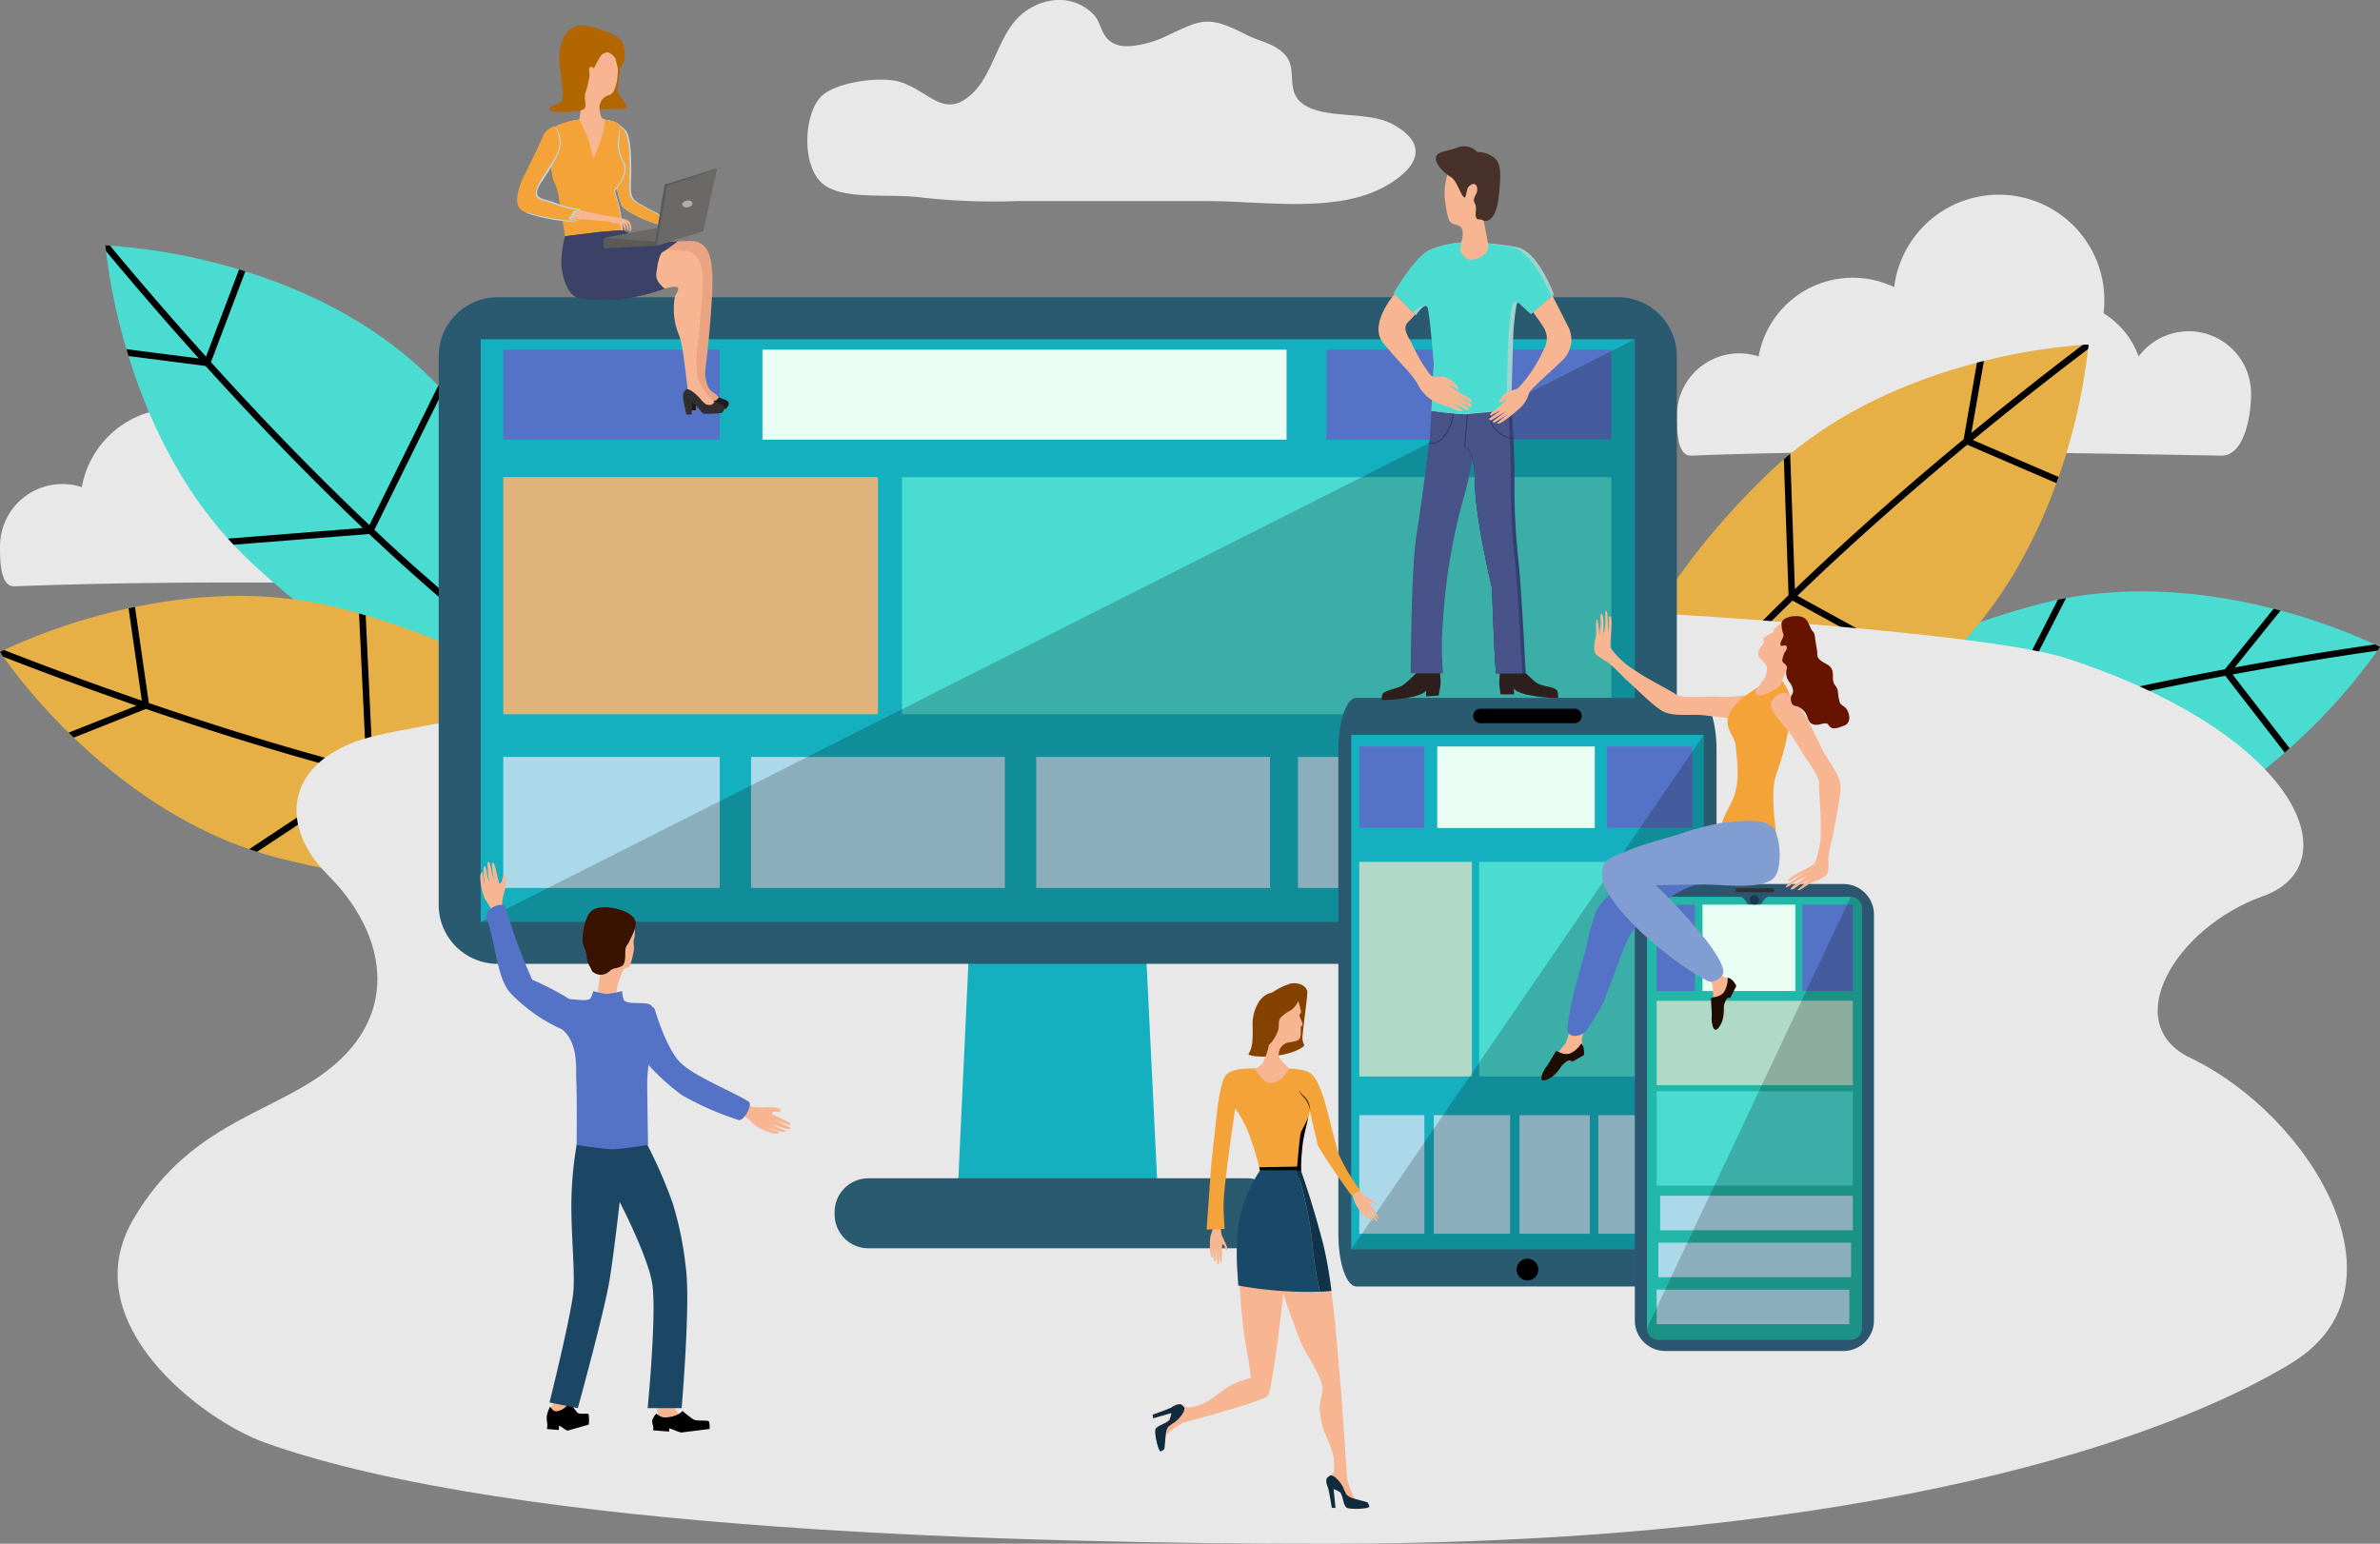<svg xmlns="http://www.w3.org/2000/svg" xmlns:xlink="http://www.w3.org/1999/xlink" width="288" height="186.815" viewBox="0 0 288 186.815">
  <rect x="0" y="0" width="288" height="186.815" fill="#808080" stroke="none"/>
  <defs>
    <clipPath id="clip-path">
      <rect id="Rectángulo_362720" data-name="Rectángulo 362720" width="288" height="186.816" fill="none"/>
    </clipPath>
    <clipPath id="clip-path-3">
      <rect id="Rectángulo_362681" data-name="Rectángulo 362681" width="56.21" height="53.959" fill="none"/>
    </clipPath>
    <clipPath id="clip-path-4">
      <rect id="Rectángulo_362682" data-name="Rectángulo 362682" width="74.649" height="32.918" fill="none"/>
    </clipPath>
    <clipPath id="clip-path-5">
      <rect id="Rectángulo_362683" data-name="Rectángulo 362683" width="74.819" height="33.212" fill="none"/>
    </clipPath>
    <clipPath id="clip-path-6">
      <rect id="Rectángulo_362684" data-name="Rectángulo 362684" width="56.349" height="54.39" fill="none"/>
    </clipPath>
    <clipPath id="clip-path-7">
      <rect id="Rectángulo_362695" data-name="Rectángulo 362695" width="139.654" height="70.506" fill="none"/>
    </clipPath>
    <clipPath id="clip-path-8">
      <rect id="Rectángulo_362706" data-name="Rectángulo 362706" width="42.655" height="62.253" fill="none"/>
    </clipPath>
    <clipPath id="clip-path-9">
      <rect id="Rectángulo_362715" data-name="Rectángulo 362715" width="26.026" height="53.604" fill="none"/>
    </clipPath>
    <clipPath id="clip-path-10">
      <rect id="Rectángulo_362716" data-name="Rectángulo 362716" width="1.493" height="7.483" fill="none"/>
    </clipPath>
    <clipPath id="clip-path-11">
      <rect id="Rectángulo_362717" data-name="Rectángulo 362717" width="1.37" height="2.486" fill="none"/>
    </clipPath>
    <clipPath id="clip-path-12">
      <rect id="Rectángulo_362718" data-name="Rectángulo 362718" width="4.193" height="14.65" fill="none"/>
    </clipPath>
  </defs>
  <g id="Grupo_1027641" data-name="Grupo 1027641" transform="translate(2 -20)">
    <g id="Grupo_1027640" data-name="Grupo 1027640" transform="translate(-2 20)" clip-path="url(#clip-path)">
      <g id="Grupo_1027639" data-name="Grupo 1027639">
        <g id="Grupo_1027638" data-name="Grupo 1027638" clip-path="url(#clip-path)">
          <path id="Trazado_768495" data-name="Trazado 768495" d="M631.222,89.207a7.545,7.545,0,0,0-13.605-4.493,10.194,10.194,0,0,0-4.248-5.229,12.768,12.768,0,1,0-25.34-3.159,11.569,11.569,0,0,0-16.4,8.384,7.549,7.549,0,0,0-9.895,7.171c0,1.839.047,4.9,1.751,4.833,19.54-.756,39.035-.453,64.114,0,2.794.051,3.624-4.776,3.624-7.507" transform="translate(-358.822 -41.574)" fill="#e8e8e8"/>
          <path id="Trazado_768496" data-name="Trazado 768496" d="M69.49,132.991A7.545,7.545,0,0,0,55.884,128.5a10.192,10.192,0,0,0-4.248-5.229,12.925,12.925,0,0,0,.1-1.635A12.767,12.767,0,0,0,26.3,120.11a11.569,11.569,0,0,0-16.4,8.385,7.548,7.548,0,0,0-9.9,7.17c0,1.839.047,4.9,1.752,4.833,19.54-.756,39.035-.453,64.114,0,2.794.051,3.624-4.776,3.624-7.507" transform="translate(0 -69.542)" fill="#e8e8e8"/>
          <path id="Trazado_768497" data-name="Trazado 768497" d="M341.338,15.06c-3.047-1.693-8.237-.574-10.889-2.471-2.113-1.511-.744-4-1.967-5.69-1.149-1.585-3.324-1.878-4.855-2.672-5.027-2.606-5.58-1.73-10.263.382-1.334.6-3.819,1.227-5.157.886-2.3-.587-2.021-2.63-3.1-3.735-2.8-2.877-7.265-1.986-9.642.927-1.882,2.307-2.778,6.312-4.794,8.383-3.544,3.641-5.38-.049-8.976-1.15-2.518-.77-8.13.078-9.693,1.9-2.054,2.4-2.188,8.469.424,10.5,2.529,1.963,8.164,1.037,12.1,1.612a79.054,79.054,0,0,0,11.373.4h22.859c7.04,0,15.946,1.573,21.889-1.925,3.3-1.943,5.361-4.755.687-7.352" transform="translate(-172.769 0)" fill="#e8e8e8"/>
          <path id="Trazado_768498" data-name="Trazado 768498" d="M74.009,97.627q.815.778,1.6,1.564.3.3.59.594c7.07,7.191,12.275,14.759,14.954,21.244q.207.5.394,1h0c2.226,5.867,2.279,10.752-.358,13.514-.032.034-.065.067-.1.1a6.375,6.375,0,0,1-.621.547c-3.075,2.378-8.393,2.094-14.712-.358q-.591-.23-1.194-.484c-6.806-2.875-14.644-8.138-22.047-15.2q-.868-.828-1.679-1.691h0q-.345-.367-.681-.74h0c-6.261-6.952-9.915-15.26-12.027-22.089q-.129-.418-.251-.83A70.276,70.276,0,0,1,35.407,82.92c-.049-.451-.068-.692-.068-.692s.189.005.543.026a71.711,71.711,0,0,1,15.629,2.885q.377.113.758.232c7.049,2.2,15.116,5.932,21.741,12.256" transform="translate(-22.574 -52.525)" fill="#4adbd1"/>
          <g id="Grupo_1027610" data-name="Grupo 1027610" transform="translate(12.765 29.702)" style="mix-blend-mode: overlay;isolation: isolate">
            <g id="Grupo_1027609" data-name="Grupo 1027609">
              <g id="Grupo_1027608" data-name="Grupo 1027608" clip-path="url(#clip-path-3)">
                <path id="Trazado_768499" data-name="Trazado 768499" d="M76.2,99.785,67.882,116.64A211.291,211.291,0,0,0,85.844,131.9l5.31-10.875q.207.5.394,1h0l-5.059,10.36q2.3,1.7,4.6,3.254a6.366,6.366,0,0,1-.621.547q-2.239-1.511-4.567-3.232l-10.145,2.874q-.591-.23-1.194-.485l10.539-2.985q-3.184-2.386-6.523-5.152-5.472-4.534-11.33-10.059l-16.413,1.3h0q-.345-.367-.681-.74l16.32-1.293q-5.736-5.45-11.763-11.773c-2.555-2.681-4.987-5.313-7.261-7.828l-9.323-1.2q-.129-.419-.251-.83l8.761,1.123c-4.518-5.026-8.367-9.543-11.235-12.993-.049-.45-.068-.692-.068-.692s.189.006.543.026c2.934,3.532,6.925,8.219,11.627,13.44l4-10.555q.377.113.758.232L48.1,96.353c2.253,2.491,4.662,5.1,7.19,7.749,3.6,3.781,7.658,7.874,11.985,11.97L75.611,99.19q.3.3.59.594" transform="translate(-35.339 -82.227)"/>
              </g>
            </g>
          </g>
          <path id="Trazado_768500" data-name="Trazado 768500" d="M41.29,201.156q1.09.286,2.159.593.4.115.8.234c9.668,2.866,17.887,6.965,23.373,11.342q.425.339.827.68h0c4.789,4.054,7.2,8.3,6.233,12-.012.045-.024.09-.037.134a6.331,6.331,0,0,1-.278.78c-1.538,3.57-6.328,5.9-13.044,6.813q-.629.086-1.279.155c-7.347.781-16.753-.026-26.652-2.622q-1.161-.3-2.288-.666h0q-.48-.154-.954-.318h0c-8.846-3.049-16.067-8.548-21.222-13.5q-.316-.3-.622-.6a70.338,70.338,0,0,1-7.914-9.185c-.262-.37-.395-.573-.395-.573s.168-.086.488-.24a71.735,71.735,0,0,1,15.071-5.047q.385-.083.776-.164c7.233-1.489,16.1-2.132,24.957.191" transform="translate(0 -127.516)" fill="#e6b046"/>
          <g id="Grupo_1027613" data-name="Grupo 1027613" transform="translate(0 73.449)" style="mix-blend-mode: overlay;isolation: isolate">
            <g id="Grupo_1027612" data-name="Grupo 1027612">
              <g id="Grupo_1027611" data-name="Grupo 1027611" clip-path="url(#clip-path-4)">
                <path id="Trazado_768501" data-name="Trazado 768501" d="M44.252,204.351l.888,18.775a211.433,211.433,0,0,0,23.108,4.653l-.622-12.087q.424.339.827.68h0l.593,11.513q2.837.372,5.6.617a6.428,6.428,0,0,1-.278.779q-2.691-.237-5.561-.615L61.327,236.1q-.629.086-1.279.155l7.775-7.717q-3.941-.545-8.2-1.347c-4.655-.877-9.595-1.984-14.785-3.311l-13.728,9.087h0q-.48-.154-.954-.318L43.8,223.609q-7.658-1.99-15.994-4.6c-3.533-1.108-6.937-2.232-10.145-3.331l-8.735,3.47q-.315-.3-.621-.6l8.209-3.261c-6.387-2.208-11.943-4.3-16.123-5.924-.262-.37-.395-.573-.395-.573s.168-.086.488-.24c4.278,1.668,10.04,3.836,16.682,6.126L15.558,203.5q.384-.083.776-.164l1.677,11.625c3.178,1.088,6.547,2.2,10.043,3.3,4.984,1.562,10.514,3.179,16.283,4.666l-.889-18.8q.4.116.8.234" transform="translate(0 -203.333)"/>
              </g>
            </g>
          </g>
          <path id="Trazado_768502" data-name="Trazado 768502" d="M631.573,229.768q-1.09.289-2.171.548-.408.1-.815.192c-9.826,2.268-19,2.75-25.927,1.644q-.537-.086-1.055-.184h0c-6.165-1.169-10.357-3.678-11.334-7.369-.012-.045-.023-.09-.034-.135a6.371,6.371,0,0,1-.142-.815c-.42-3.864,2.6-8.25,8-12.355q.505-.384,1.037-.764c6.009-4.3,14.592-8.231,24.485-10.848q1.16-.307,2.319-.547h0q.493-.1.987-.194h0c9.2-1.7,18.193-.476,25.118,1.292q.424.109.839.22a70.351,70.351,0,0,1,11.412,4.095c.41.194.626.3.626.3s-.1.157-.306.449a71.724,71.724,0,0,1-10.629,11.816q-.294.263-.594.525c-5.561,4.859-12.959,9.786-21.812,12.128" transform="translate(-376.915 -126.557)" fill="#4adbd1"/>
          <g id="Grupo_1027616" data-name="Grupo 1027616" transform="translate(213.181 72.383)" style="mix-blend-mode: overlay;isolation: isolate">
            <g id="Grupo_1027615" data-name="Grupo 1027615">
              <g id="Grupo_1027614" data-name="Grupo 1027614" clip-path="url(#clip-path-5)">
                <path id="Trazado_768503" data-name="Trazado 768503" d="M628.657,231.949l-10.022-15.9a211.456,211.456,0,0,0-22.4,7.335l6.5,10.211q-.536-.086-1.055-.184h0l-6.187-9.727q-2.652,1.073-5.181,2.224a6.446,6.446,0,0,1-.142-.815q2.458-1.119,5.142-2.2l2.853-10.151q.505-.384,1.037-.765l-2.964,10.545q3.7-1.467,7.8-2.867c4.483-1.53,9.327-3,14.5-4.4L626,200.575h0q.494-.1.987-.194L619.56,214.97q7.644-2.042,16.185-3.875c3.621-.776,7.136-1.475,10.469-2.1l5.893-7.323q.424.109.838.22l-5.537,6.882c6.646-1.225,12.509-2.145,16.949-2.787.41.194.626.3.626.3s-.1.158-.306.449c-4.545.655-10.627,1.607-17.535,2.887l6.906,8.929q-.294.262-.594.524l-7.186-9.291c-3.3.618-6.782,1.31-10.364,2.079-5.107,1.1-10.716,2.412-16.469,3.96l10.037,15.927q-.408.1-.815.192" transform="translate(-590.164 -200.381)"/>
              </g>
            </g>
          </g>
          <path id="Trazado_768504" data-name="Trazado 768504" d="M580.43,153.379q-.813.78-1.633,1.531-.31.284-.62.562c-7.5,6.744-15.288,11.609-21.886,14q-.511.184-1.012.349h0c-5.96,1.963-10.842,1.8-13.485-.956-.032-.034-.064-.068-.1-.1a6.4,6.4,0,0,1-.519-.644c-2.239-3.177-1.719-8.478,1.01-14.682q.256-.58.537-1.171c3.174-6.672,8.779-14.269,16.166-21.35q.866-.831,1.764-1.6h0q.382-.329.769-.647h0c7.223-5.948,15.685-9.229,22.6-11.036q.424-.111.84-.214a70.325,70.325,0,0,1,11.967-1.946c.452-.029.695-.037.695-.037s-.014.188-.05.541a71.732,71.732,0,0,1-3.575,15.486q-.129.371-.266.747c-2.511,6.944-6.6,14.838-13.207,21.176" transform="translate(-344.797 -73.733)" fill="#e6b046"/>
          <g id="Grupo_1027619" data-name="Grupo 1027619" transform="translate(196.382 41.696)" style="mix-blend-mode: overlay;isolation: isolate">
            <g id="Grupo_1027618" data-name="Grupo 1027618">
              <g id="Grupo_1027617" data-name="Grupo 1027617" clip-path="url(#clip-path-6)">
                <path id="Trazado_768505" data-name="Trazado 768505" d="M580.656,155.472l-16.47-9.057a211.441,211.441,0,0,0-16.045,17.268l10.629,5.787q-.511.185-1.012.35h0l-10.125-5.513q-1.8,2.223-3.455,4.455a6.391,6.391,0,0,1-.519-.644q1.609-2.17,3.43-4.419l-2.421-10.263q.256-.581.537-1.171l2.515,10.661q2.524-3.075,5.436-6.288,4.771-5.266,10.551-10.873l-.571-16.454h0q.381-.329.769-.647l.568,16.361q5.7-5.489,12.282-11.23c2.791-2.433,5.528-4.747,8.142-6.907l1.607-9.261q.424-.11.84-.214l-1.511,8.7c5.221-4.291,9.9-7.936,13.478-10.648.452-.029.695-.037.695-.037s-.014.188-.05.541c-3.659,2.775-8.518,6.554-13.942,11.02l10.367,4.466q-.13.372-.266.747l-10.787-4.647c-2.589,2.14-5.3,4.431-8.06,6.839-3.937,3.432-8.206,7.3-12.489,11.442l16.5,9.072q-.31.284-.62.562" transform="translate(-543.658 -115.429)"/>
              </g>
            </g>
          </g>
          <path id="Trazado_768506" data-name="Trazado 768506" d="M57.173,302.7c-7.375-2.636-23.218-14.41-15.882-27s18.446-12.852,25.282-19.559,4.843-15.538-1.709-22.09-4.752-14.5,5.97-16.934,89.458-15.54,103.416-16.395,87.73,2.717,101.125,7.122c28.2,9.273,34.183,25,23.644,28.737s-17.518,15.383-8.831,19.56C305,263.262,317.277,284.061,302.45,293.1s-50.718,21.854-116.806,21.854c-35.607,0-98.091-1.389-128.472-12.249" transform="translate(-25.166 -128.135)" fill="#e8e8e8"/>
          <path id="Trazado_768507" data-name="Trazado 768507" d="M322.426,296.168l-1.817,39.119h24.377l-1.912-39.119Z" transform="translate(-204.798 -189.185)" fill="#15b0c0"/>
          <path id="Trazado_768508" data-name="Trazado 768508" d="M289.673,99.583H154.085a7.14,7.14,0,0,0-7.118,7.118v66.438a7.14,7.14,0,0,0,7.118,7.118H289.673a7.14,7.14,0,0,0,7.118-7.118V106.7a7.14,7.14,0,0,0-7.118-7.118" transform="translate(-93.879 -63.611)" fill="#295a70"/>
          <rect id="Rectángulo_362685" data-name="Rectángulo 362685" width="139.654" height="70.505" transform="translate(58.173 41.056)" fill="#15b0c0"/>
          <rect id="Rectángulo_362686" data-name="Rectángulo 362686" width="26.196" height="10.894" transform="translate(60.898 42.315)" fill="#5573c6"/>
          <rect id="Rectángulo_362687" data-name="Rectángulo 362687" width="63.421" height="10.894" transform="translate(92.264 42.315)" fill="#eafff3"/>
          <rect id="Rectángulo_362688" data-name="Rectángulo 362688" width="34.468" height="10.894" transform="translate(160.511 42.315)" fill="#5573c6"/>
          <rect id="Rectángulo_362689" data-name="Rectángulo 362689" width="26.196" height="15.855" transform="translate(60.898 91.605)" fill="#acd9ea"/>
          <rect id="Rectángulo_362690" data-name="Rectángulo 362690" width="30.714" height="15.855" transform="translate(90.886 91.605)" fill="#acd9ea"/>
          <rect id="Rectángulo_362691" data-name="Rectángulo 362691" width="28.285" height="15.855" transform="translate(125.391 91.605)" fill="#acd9ea"/>
          <rect id="Rectángulo_362692" data-name="Rectángulo 362692" width="36.795" height="15.855" transform="translate(157.065 91.605)" fill="#acd9ea"/>
          <rect id="Rectángulo_362693" data-name="Rectángulo 362693" width="45.344" height="28.695" transform="translate(60.898 57.74)" fill="#e0b27c"/>
          <rect id="Rectángulo_362694" data-name="Rectángulo 362694" width="85.826" height="28.695" transform="translate(109.154 57.74)" fill="#4adbd1"/>
          <g id="Grupo_1027622" data-name="Grupo 1027622" transform="translate(58.173 41.056)" opacity="0.2" style="mix-blend-mode: overlay;isolation: isolate">
            <g id="Grupo_1027621" data-name="Grupo 1027621">
              <g id="Grupo_1027620" data-name="Grupo 1027620" clip-path="url(#clip-path-7)">
                <path id="Trazado_768509" data-name="Trazado 768509" d="M300.7,184.164V113.659L161.044,184.164Z" transform="translate(-161.044 -113.658)"/>
              </g>
            </g>
          </g>
          <path id="Trazado_768510" data-name="Trazado 768510" d="M329.516,394.762H283.683a4.087,4.087,0,0,0-4.087,4.088v.292a4.088,4.088,0,0,0,4.087,4.088h45.833a4.087,4.087,0,0,0,4.087-4.088v-.292a4.086,4.086,0,0,0-4.087-4.088" transform="translate(-178.599 -252.165)" fill="#295a70"/>
          <path id="Trazado_768511" data-name="Trazado 768511" d="M491.939,233.8H450.525c-1.2,0-2.175,2.828-2.175,6.285v58.662c0,3.456.979,6.286,2.175,6.286h41.414c1.194,0,2.174-2.829,2.174-6.286V240.083c0-3.457-.98-6.285-2.174-6.285" transform="translate(-286.396 -149.345)" fill="#295a70"/>
          <rect id="Rectángulo_362696" data-name="Rectángulo 362696" width="42.655" height="62.252" transform="translate(163.508 88.943)" fill="#15b0c0"/>
          <rect id="Rectángulo_362697" data-name="Rectángulo 362697" width="7.876" height="9.861" transform="translate(164.485 90.34)" fill="#5573c6"/>
          <rect id="Rectángulo_362698" data-name="Rectángulo 362698" width="19.069" height="9.861" transform="translate(173.916 90.34)" fill="#eafff3"/>
          <rect id="Rectángulo_362699" data-name="Rectángulo 362699" width="10.363" height="9.861" transform="translate(194.436 90.34)" fill="#5573c6"/>
          <rect id="Rectángulo_362700" data-name="Rectángulo 362700" width="7.876" height="14.351" transform="translate(164.485 134.954)" fill="#acd9ea"/>
          <rect id="Rectángulo_362701" data-name="Rectángulo 362701" width="9.235" height="14.351" transform="translate(173.501 134.954)" fill="#acd9ea"/>
          <rect id="Rectángulo_362702" data-name="Rectángulo 362702" width="8.505" height="14.351" transform="translate(183.876 134.954)" fill="#acd9ea"/>
          <rect id="Rectángulo_362703" data-name="Rectángulo 362703" width="11.063" height="14.351" transform="translate(193.4 134.954)" fill="#acd9ea"/>
          <rect id="Rectángulo_362704" data-name="Rectángulo 362704" width="13.634" height="25.972" transform="translate(164.485 104.302)" fill="#b0d9c7"/>
          <rect id="Rectángulo_362705" data-name="Rectángulo 362705" width="25.806" height="25.972" transform="translate(178.994 104.302)" fill="#4adbd1"/>
          <g id="Grupo_1027625" data-name="Grupo 1027625" transform="translate(163.508 88.942)" opacity="0.2" style="mix-blend-mode: overlay;isolation: isolate">
            <g id="Grupo_1027624" data-name="Grupo 1027624">
              <g id="Grupo_1027623" data-name="Grupo 1027623" clip-path="url(#clip-path-8)">
                <path id="Trazado_768512" data-name="Trazado 768512" d="M495.307,308.478V246.226l-42.655,62.252Z" transform="translate(-452.652 -246.225)"/>
              </g>
            </g>
          </g>
          <path id="Trazado_768513" data-name="Trazado 768513" d="M505.77,237.435H494.386a.876.876,0,1,0,0,1.752H505.77a.876.876,0,0,0,0-1.752" transform="translate(-315.242 -151.668)"/>
          <path id="Trazado_768514" data-name="Trazado 768514" d="M509.369,421.7a1.314,1.314,0,1,0,1.313,1.314,1.314,1.314,0,0,0-1.313-1.314" transform="translate(-324.534 -269.37)"/>
          <path id="Trazado_768515" data-name="Trazado 768515" d="M572.906,296.167H551.349a3.7,3.7,0,0,0-3.691,3.69v49.136a3.7,3.7,0,0,0,3.691,3.69h21.557a3.7,3.7,0,0,0,3.69-3.69V299.857a3.7,3.7,0,0,0-3.69-3.69" transform="translate(-349.831 -189.185)" fill="#2c5570"/>
          <path id="Trazado_768516" data-name="Trazado 768516" d="M576.356,300.454s-7.639.016-9.9,0c-.7,0-.784,1.263-1.748,1.263s-1.051-1.257-1.748-1.263c-2.46-.017-9.9,0-9.9,0a1.363,1.363,0,0,0-1.36,1.36V352.7a1.364,1.364,0,0,0,1.36,1.359h23.3a1.365,1.365,0,0,0,1.361-1.359V301.813a1.365,1.365,0,0,0-1.361-1.36" transform="translate(-352.408 -191.918)" fill="#23b7a9"/>
          <rect id="Rectángulo_362707" data-name="Rectángulo 362707" width="4.638" height="10.451" transform="translate(200.467 109.482)" fill="#5573c6"/>
          <rect id="Rectángulo_362708" data-name="Rectángulo 362708" width="11.23" height="10.451" transform="translate(206.021 109.482)" fill="#eafff3"/>
          <rect id="Rectángulo_362709" data-name="Rectángulo 362709" width="6.103" height="10.451" transform="translate(218.105 109.482)" fill="#5573c6"/>
          <rect id="Rectángulo_362710" data-name="Rectángulo 362710" width="23.314" height="4.174" transform="translate(200.894 144.707)" fill="#acd9ea"/>
          <rect id="Rectángulo_362711" data-name="Rectángulo 362711" width="23.315" height="4.174" transform="translate(200.68 150.39)" fill="#acd9ea"/>
          <rect id="Rectángulo_362712" data-name="Rectángulo 362712" width="23.315" height="4.174" transform="translate(200.468 156.073)" fill="#acd9ea"/>
          <rect id="Rectángulo_362713" data-name="Rectángulo 362713" width="23.741" height="10.214" transform="translate(200.467 121.116)" fill="#b0d9c7"/>
          <rect id="Rectángulo_362714" data-name="Rectángulo 362714" width="23.741" height="11.407" transform="translate(200.467 132.068)" fill="#4adbd1"/>
          <g id="Grupo_1027628" data-name="Grupo 1027628" transform="translate(199.284 108.536)" opacity="0.2" style="mix-blend-mode: overlay;isolation: isolate">
            <g id="Grupo_1027627" data-name="Grupo 1027627">
              <g id="Grupo_1027626" data-name="Grupo 1027626" clip-path="url(#clip-path-9)">
                <path id="Trazado_768517" data-name="Trazado 768517" d="M576.356,300.467l-24.664,52.244a1.364,1.364,0,0,0,1.36,1.359h23.3a1.365,1.365,0,0,0,1.361-1.359V301.827a1.365,1.365,0,0,0-1.361-1.36" transform="translate(-551.692 -300.467)"/>
              </g>
            </g>
          </g>
          <path id="Trazado_768518" data-name="Trazado 768518" d="M586.705,299.93a.57.57,0,1,0,.57.57.571.571,0,0,0-.57-.57" transform="translate(-374.409 -191.588)" fill="#163b4f"/>
          <path id="Trazado_768519" data-name="Trazado 768519" d="M585.834,297.6h-4.242a.243.243,0,0,0,0,.485h4.242a.243.243,0,0,0,0-.485" transform="translate(-371.354 -190.101)" fill="#2f3030"/>
          <path id="Trazado_768520" data-name="Trazado 768520" d="M542.532,216.9c1.229.566,3.366.24,4.711.39,1.672.187,5.469.718,7.1.3.465-.119.956-.229,1.161-.662a1.838,1.838,0,0,0-.271-1.918c-.57-.521-2.535-.206-2.971-.133a17.153,17.153,0,0,1-3.546.165c-1.957-.022-4.04.226-4.767-.271-.915-.625-3.188-1.7-5-2.93a10.164,10.164,0,0,1-2.892-2.673c-.207-.564.424-4.03-.148-3.847-.111.036-.048.04-.075.766a11.651,11.651,0,0,1-.128,1.289s.081-2.788-.228-2.7c-.2.055-.019.816-.068,1.523a5.747,5.747,0,0,1-.243,1.325s.134-2.76-.278-2.451c-.2.153,0,.706-.074,1.333-.094.785-.14,1.188-.14,1.188a11.426,11.426,0,0,0-.232-1.884c-.276,0-.116,1-.159,1.766-.02.359-.2.963-.206,1.165-.016.71-.128,1.046.433,1.481.287.223.934.593,1.291.832a25.666,25.666,0,0,1,2,1.942c1.082.872,3.469,3.427,4.73,4.008" transform="translate(-341.143 -130.736)" fill="#f7b691"/>
          <path id="Trazado_768521" data-name="Trazado 768521" d="M521.026,337.736c-.654.634-.757,3.135-1.338,3.837-.667.8-2.991,3.565-2.462,4.132.29.311,1.794-1.875,3.063-2.386.986-.4,1.222-.17,1.548-.677.36-.558-.184-1.153-.073-1.808.168-1,2.049-3.123,1.328-3.837-.39-.386-1.672.356-2.066.738" transform="translate(-330.342 -215.197)" fill="#f7b691"/>
          <path id="Trazado_768522" data-name="Trazado 768522" d="M583.142,246.368c-.339-2.727-.615-5.612.1-7.375a31.3,31.3,0,0,0,1.725-7.746,4.957,4.957,0,0,0-.987-3.174c-1.027-1.2-5.651,2.149-6.372,3.551-1.02,1.983.506,2.686.659,4.28.256,2.673.4,3.9-.19,5.893-.351,1.186-2.208,3.726-1.476,4.722.809,1.1,6.7,1.2,6.536-.151" transform="translate(-368.214 -145.526)" fill="#f4a338"/>
          <path id="Trazado_768523" data-name="Trazado 768523" d="M588.2,216.82c-.318-.341.392-1,.832-1.684a2.226,2.226,0,0,0,.423-1.71c-.114-.367-.887-.89-.959-1.267-.1-.541-.016-.764.611-1.524.042-.05-.087-.53-.046-.578.311-.368,1.049-.6,1.213-.767.088-.091-.038-.2-.008-.242.207-.277,1.274-1.323,2.172-1.131,2.767.591,3.215,2.287,1.961,4.132a13.3,13.3,0,0,1-2.285,1.672c-.754.6-.581,1.857-1.4,2.361-.557.341-2.062,1.215-2.509.738" transform="translate(-375.68 -132.798)" fill="#f7b691"/>
          <path id="Trazado_768524" data-name="Trazado 768524" d="M525.125,308.016c.023-2.345,1.652-7.712,2.324-10.182a26.559,26.559,0,0,1,1.181-4.28,9.634,9.634,0,0,1,1.837-2.124c.674-.552,7.608-4.468,8.419-4.3.521.111,6.118,1.925,6.272,2.435.1.331-3.369.228-6.05,1.519a20.1,20.1,0,0,0-6.2,5.123,22.733,22.733,0,0,0-1.771,4.132s-1.239,3.2-1.623,4.279a27.677,27.677,0,0,1-2.14,3.542c-.524.758-2.261.922-2.25-.148" transform="translate(-335.438 -183.412)" fill="#5573c6"/>
          <path id="Trazado_768525" data-name="Trazado 768525" d="M569.142,322.959c-.05.626,1.407,1.328,1.623,1.918a13.212,13.212,0,0,1,0,3.394c0,.627-.111,1.643.419,1.585.592-.065.366-2.609,1.129-3.428.469-.5,1.129-.973.812-1.735-.273-.658-.545-.526-1.18-.849-.558-.284-1.145-1.747-1.771-1.771a1.4,1.4,0,0,0-1.033.885" transform="translate(-363.554 -205.733)" fill="#f7b691"/>
          <path id="Trazado_768526" data-name="Trazado 768526" d="M536.909,282.7c1.593,3.915,8.463,9.566,12.544,11.658.692.355,2-.407,1.918-1.18-.313-2.866-8.19-10.4-8.19-10.4s5.4-.089,6.272-.074c2.213.037,6.478.6,7.969-.738,1.094-.98.918-4.774.074-5.976-1.028-1.465-4.19-.912-5.976-.812a34.446,34.446,0,0,0-5.608,1.476c-1.524.442-4.592,1.293-6.05,1.918-.774.332-2.523.9-2.952,1.623a3.882,3.882,0,0,0,0,2.509" transform="translate(-342.831 -175.656)" fill="#829dd1"/>
          <path id="Trazado_768527" data-name="Trazado 768527" d="M601.616,243.164c-.179-1.342-1.6-2.973-2.187-4.19-.736-1.514-2.318-5.007-3.542-6.161-.349-.329-.7-.685-1.18-.627a1.837,1.837,0,0,0-1.476,1.255c-.136.76,1.181,2.252,1.476,2.582a17.254,17.254,0,0,1,2.034,2.909c1.028,1.666,2.35,3.294,2.319,4.174-.039,1.108.263,3.606.2,5.792a10.173,10.173,0,0,1-.713,3.874c-.366.476-3.633,1.8-3.173,2.181.089.074.059.019.687-.346a11.514,11.514,0,0,1,1.157-.581s-2.4,1.421-2.163,1.637c.152.138.7-.42,1.324-.756a5.736,5.736,0,0,1,1.25-.5s-2.4,1.362-1.923,1.545c.238.09.6-.379,1.167-.65.713-.34,1.079-.517,1.079-.517a11.474,11.474,0,0,0-1.468,1.2c.151.23.907-.436,1.578-.81.315-.175.921-.345,1.095-.449.608-.366.952-.452,1.02-1.158.034-.361,0-1.107.013-1.535a25.8,25.8,0,0,1,.572-2.73c.159-1.38,1.043-4.763.859-6.14" transform="translate(-378.936 -148.311)" fill="#f7b691"/>
          <path id="Trazado_768528" data-name="Trazado 768528" d="M604.35,217.576c-.261-.306-.583-.355-.742-.709a6.043,6.043,0,0,1-.228-1.355c-.093-.564-.377-.628-.536-1.108-.147-.445,0-.875-.122-1.324-.256-.95-1.106-.819-1.7-1.57-.19-.239-.11-.609-.161-.912q-.118-.7-.234-1.4a3.434,3.434,0,0,0-.116-.687c-.087-.211-.194-.232-.308-.423-.43-.719-.427-1.457-1.423-1.633-.693-.122-2.062.036-2.22.823a3.687,3.687,0,0,0,.233,1.368c.064.39-.54.984-.323,1.328.1.165.726-.246.734.263.005.332-.268.485-.365.783a4,4,0,0,0-.183.68c-.05.322.279.44.435.654.249.342.091.375.042.709a1.838,1.838,0,0,0,.49,1.48c.276.414.516,1.118.119,1.472a1.453,1.453,0,0,0,.068.977c.2.326.459.267.737.379a2.009,2.009,0,0,1,1.1,1.147c.193.665.444,1.091,1.214,1.054.339-.016.69-.186,1.028-.173.423.017.281.3.695.524.445.236,1.109-.1,1.584-.269.839-.3.674-1.508.183-2.082" transform="translate(-380.978 -131.857)" fill="#661400"/>
          <path id="Trazado_768529" data-name="Trazado 768529" d="M521.14,349.676a3.058,3.058,0,0,1-1.32,1.165c-.894.272-1.541-.37-1.7-.256-.093.065-.975,1.666-1.17,1.872s-.8,1.255-.543,1.561c.208.245.916-.128,1.242-.351a4.566,4.566,0,0,0,1.1-1.261c.176-.247.732-.726.951-.722.285,0,.351.17.351.17l1.43-.8a2.275,2.275,0,0,0,.01-.716c-.065-.388-.266-.77-.348-.662" transform="translate(-329.825 -223.353)" fill="#1f0c00"/>
          <path id="Trazado_768530" data-name="Trazado 768530" d="M575.2,327.609a3.055,3.055,0,0,1-.448,1.7c-.59.724-1.486.551-1.558.738-.041.105.118,1.926.072,2.207s.032,1.49.419,1.6c.309.087.689-.616.835-.983a4.562,4.562,0,0,0,.212-1.662,2.139,2.139,0,0,1,.388-1.13c.238-.155.386-.055.386-.055l.742-1.46a2.274,2.274,0,0,0-.39-.6c-.271-.286-.649-.491-.658-.355" transform="translate(-366.137 -209.242)" fill="#1f0c00"/>
          <path id="Trazado_768531" data-name="Trazado 768531" d="M406.482,403.833a5.268,5.268,0,0,0,.137,1.295c.44.96.849,1.684.578,1.784-.12.044-.164-.316-.287-.524s-.233-.215-.247-.017c-.049.736.066,2.228-.213,2.1a9.388,9.388,0,0,1-.133-1.8s-.036.37-.038.789c0,.551.022,1.188-.074,1.2-.047.007-.054-.018-.116-.055a14.816,14.816,0,0,1-.2-1.878,4.237,4.237,0,0,0-.037.577,3.978,3.978,0,0,1-.028,1.052c-.272.027-.341-1.866-.341-1.866s-.019.386,0,.715c.021.35.067.617,0,.636-.317.086-.393-1.864-.228-2.65.044-.209.26-.735.28-.981a30.846,30.846,0,0,0-.437-3.9l1.468-.131a21.651,21.651,0,0,0-.086,3.658" transform="translate(-258.768 -255.622)" fill="#f7b691"/>
          <path id="Trazado_768532" data-name="Trazado 768532" d="M449.733,392.237a5.272,5.272,0,0,0,.846.989c.906.541,1.654.906,1.488,1.142-.074.1-.314-.167-.534-.269s-.314-.044-.213.126c.377.634,1.317,1.8,1.011,1.847a9.386,9.386,0,0,1-1.132-1.411s.18.325.416.672c.311.454.692.966.621,1.032-.035.032-.055.016-.126.021a14.845,14.845,0,0,1-1.228-1.435,4.237,4.237,0,0,0,.3.5c.266.381.625.839.573.882-.208.176-1.339-1.344-1.339-1.344s.2.329.406.589c.216.276.4.47.359.524-.212.251-1.381-1.313-1.691-2.054-.082-.2-.2-.753-.325-.967a19.855,19.855,0,0,0-2.085-2.833l.652-1.069a21.668,21.668,0,0,0,2,3.062" transform="translate(-285.583 -248.596)" fill="#f7b691"/>
          <path id="Trazado_768533" data-name="Trazado 768533" d="M420.1,368.08s-.4-1.485-.553-2.065c-.66-2.539-1.379-6.166-2.641-7.378-.829-.8-3.8-.663-3.8-.663h-2.931s-2.781-.2-3.629.768c-.7.8-1.081,4.467-1.081,4.467l-.7,6.316-.558,7.922,2.169-.066s-.151-2.342-.111-3.284c.122-2.845,1.4-11.306,1.4-11.306a13.806,13.806,0,0,1,1.971,3.974,30.888,30.888,0,0,1,1.029,3.563,1.43,1.43,0,0,1-.663,1.4H416.1a2.067,2.067,0,0,1-.288-.493,2.483,2.483,0,0,1-.2-.9,28.142,28.142,0,0,1,.2-3.118c.005-.048.01-.1.018-.149,0-.008,0-.018,0-.027.076-.558.255-1.39.433-2.149.1-.423.2-.822.277-1.137v0c.1-.4.173-.669.173-.669s.365,1.832.854,3.69a1.334,1.334,0,0,0,.164.609c.17.312.437.745.754,1.238,1.228,1.9,3.211,4.672,3.211,4.672l1.124-.56a21.438,21.438,0,0,1-2.731-4.642" transform="translate(-258.194 -228.654)" fill="#f4a338"/>
          <path id="Trazado_768534" data-name="Trazado 768534" d="M425.35,330.364c-.214-.78-1.2-1.055-1.991-.919a7.885,7.885,0,0,0-2.123,1.007c-.383.2-.656.173-1.024.46a2.673,2.673,0,0,0-.717.754,5.091,5.091,0,0,0-.746,3.1c-.02,1.038.077,2.355-.5,3.182-.273.392,3.918.734,6.328-.672.809-.472.111-.33.2-1.435.141-1.71.656-5.165.571-5.477" transform="translate(-267.16 -210.421)" fill="#854100"/>
          <path id="Trazado_768535" data-name="Trazado 768535" d="M398.192,405.423a13.727,13.727,0,0,0-.458,1.81c-.065.943-.037,3.12-.017,4.065.023,1.086-.021,2.966.027,4.057.06,1.357.337,4.094.527,5.439.17,1.205.652,3.348.767,4.983a2.786,2.786,0,0,0-.357.048,10.936,10.936,0,0,0-2.226.893c-.67.373-1.858,1.363-2.518,1.753a5.438,5.438,0,0,1-2.614.843c-.168-.029-.413-.316-.576-.364a1.546,1.546,0,0,0-1.139.2c-.269.28-.16,1.19-.389,1.5-.278.38-1.258.79-1.428,1.23a3.19,3.19,0,0,0,.548,2.281c.416.064.263-1.265.513-1.6a10.1,10.1,0,0,1,2.06-1.428s9.494-2.509,10.195-3.229c.489-.5,2.024-12.883,2.034-14.263.016-2.138.848-7.907.848-7.907Z" transform="translate(-247.679 -258.975)" fill="#f7b691"/>
          <path id="Trazado_768536" data-name="Trazado 768536" d="M389.494,470.452a1.268,1.268,0,0,0-.618.113c-.159.069-.456.252-.613.326-.525.247-2.168.825-2.168.825l.081.437,2.2-.638a3.36,3.36,0,0,1-.236.845c-.3.423-1.623.67-1.71,1.183-.1.577.367,2.647.65,2.6l.077-.014a1.422,1.422,0,0,0,.353-.251,1.438,1.438,0,0,0,.058-.41c.022-.143.092-1.057.105-1.217a4.363,4.363,0,0,1,.081-.521,1.764,1.764,0,0,1,.245-.551,5.964,5.964,0,0,1,.752-.538,3.865,3.865,0,0,0,1.1-1.266,2.285,2.285,0,0,0,.118-.487s-.32-.388-.474-.432" transform="translate(-246.629 -300.507)" fill="#102b3c"/>
          <path id="Trazado_768537" data-name="Trazado 768537" d="M432.484,405.423s1.507,6.3,1.905,8.4c.257,1.356.713,5.424.713,5.424l.719,8.407.733,10.369a10.107,10.107,0,0,0,.907,2.337c.271.322,1.6.484,1.439.873a3.188,3.188,0,0,1-2.346,0c-.388-.267-.558-1.316-.862-1.675-.251-.3-1.161-.4-1.371-.729a1.547,1.547,0,0,1,.07-1.155c.085-.148.421-.319.488-.476a5.439,5.439,0,0,0-.21-2.739c-.225-.733-.911-2.119-1.117-2.858a10.942,10.942,0,0,1-.349-2.373c.013-.582.385-1.722.349-2.3-.1-1.575-2.238-4.329-2.757-5.819-.447-1.283-1.637-4.263-1.959-5.583-.259-1.061-.342-3.013-.575-4.075-.2-.923.1-2.749-.014-3.686-.058-.457,0-1.845,0-1.845Z" transform="translate(-273.519 -258.975)" fill="#f7b691"/>
          <path id="Trazado_768538" data-name="Trazado 768538" d="M422.332,342.858c-1.012,0-1.9-1.769-1.9-1.769a1.931,1.931,0,0,0,.924-.657,8.782,8.782,0,0,0,.715-1.989v-.768a5.02,5.02,0,0,1-1.082-3c.1-1.535,2.338-2.931,2.338-2.931s1.536-.768,2.129.628a9.792,9.792,0,0,1,.543,1.825c.029.142-.208.322-.185.466.063.4.363.764.368,1.143,0,.077-.209.152-.211.227-.017.621.072,1.163-.2,1.5-.259.325-1.2.331-1.587.488a1.447,1.447,0,0,0-.876,1.448c0,.523,1.26,1.6,1.26,1.6s-.8,1.781-2.233,1.781" transform="translate(-268.562 -211.774)" fill="#f7b691"/>
          <path id="Trazado_768539" data-name="Trazado 768539" d="M425.753,330.717c-.495-.42-1.09-.194-1.605-.018a3.6,3.6,0,0,0-.822.262,4.777,4.777,0,0,0-.713.47,4.962,4.962,0,0,0-1.283,1.285,5.4,5.4,0,0,0-.41,1.744,12.067,12.067,0,0,0-.2,1.847,13.952,13.952,0,0,1,.037,1.956c-.036.251,1.122-.308,1.3-.482a5.87,5.87,0,0,0,.579-.568,5,5,0,0,0,.767-1.4c.187-.558-.074-1.139.355-1.6a4.846,4.846,0,0,1,1.248-.879,2.855,2.855,0,0,0,.881-1.178c.236-.487.365-1.02-.13-1.44" transform="translate(-268.746 -211.102)" fill="#854100"/>
          <path id="Trazado_768540" data-name="Trazado 768540" d="M449.337,497.54a1.442,1.442,0,0,0-.393-.131c-.137-.047-1.022-.282-1.178-.324a4.379,4.379,0,0,1-.5-.173,1.761,1.761,0,0,1-.5-.34,5.976,5.976,0,0,1-.393-.837,3.869,3.869,0,0,0-1.047-1.309,2.273,2.273,0,0,0-.458-.2s-.44.244-.511.388a1.275,1.275,0,0,0,0,.628c.039.169.165.494.209.661.148.561.419,2.282.419,2.282h.445l-.229-2.282a3.359,3.359,0,0,1,.788.385c.362.374.365,1.718.854,1.9.549.2,2.669.119,2.669-.169v-.078a1.421,1.421,0,0,0-.183-.393" transform="translate(-283.824 -315.697)" fill="#102b3c"/>
          <g id="Grupo_1027631" data-name="Grupo 1027631" transform="translate(156.859 135.092)" style="mix-blend-mode: overlay;isolation: isolate">
            <g id="Grupo_1027630" data-name="Grupo 1027630">
              <g id="Grupo_1027629" data-name="Grupo 1027629" clip-path="url(#clip-path-10)">
                <path id="Trazado_768541" data-name="Trazado 768541" d="M435.737,373.985c-.079.315-.179.715-.277,1.138-.178.758-.357,1.59-.432,2.148a.2.2,0,0,0,0,.027c-.007.051-.012.1-.017.148a28.052,28.052,0,0,0-.2,3.118,2.483,2.483,0,0,0,.2.9l-.759-.13s.36-4.845.554-5.383c.1-.278.7-1.309.939-1.97" transform="translate(-434.244 -373.985)"/>
              </g>
            </g>
          </g>
          <path id="Trazado_768542" data-name="Trazado 768542" d="M421.91,391.312h4.955v-.5l-5.046.091Z" transform="translate(-269.448 -249.639)"/>
          <g id="Grupo_1027634" data-name="Grupo 1027634" transform="translate(157.165 131.933)" style="mix-blend-mode: overlay;isolation: isolate">
            <g id="Grupo_1027633" data-name="Grupo 1027633">
              <g id="Grupo_1027632" data-name="Grupo 1027632" clip-path="url(#clip-path-11)">
                <path id="Trazado_768543" data-name="Trazado 768543" d="M436.45,367.725s0-.046-.012-.125a1.925,1.925,0,0,0-.065-.319,2.626,2.626,0,0,0-.171-.425l-.115-.234a1.578,1.578,0,0,0-.135-.226,2.22,2.22,0,0,0-.165-.206c-.061-.065-.121-.124-.183-.185a2.089,2.089,0,0,1-.169-.184c-.05-.066-.087-.126-.128-.182a2.25,2.25,0,0,1-.173-.283.565.565,0,0,1-.035-.086l-.011-.031.016.029a.849.849,0,0,0,.048.078,3.158,3.158,0,0,0,.2.258c.044.052.09.114.139.169s.112.109.174.167.131.117.193.182a2.354,2.354,0,0,1,.177.215,1.617,1.617,0,0,1,.14.241c.042.084.074.161.109.241a2.149,2.149,0,0,1,.144.45,1.411,1.411,0,0,1,.028.332.824.824,0,0,1-.006.092l0,.033" transform="translate(-435.089 -365.239)"/>
              </g>
            </g>
          </g>
          <path id="Trazado_768544" data-name="Trazado 768544" d="M424.4,406.853a43.13,43.13,0,0,1-.871-5.154,42.53,42.53,0,0,0-1.947-9.5h-4.456a16.878,16.878,0,0,0-2.594,6.569,30.108,30.108,0,0,0-.1,6.068c.017.4.045.829.081,1.271a46.713,46.713,0,0,0,9.887.742" transform="translate(-264.667 -250.53)" fill="#184968"/>
          <path id="Trazado_768545" data-name="Trazado 768545" d="M437.227,406.853c.459-.021.919-.053,1.376-.1a51.233,51.233,0,0,0-.972-5.551c-1.326-5.164-2.722-9-2.722-9h-.5a42.534,42.534,0,0,1,1.947,9.5,43.128,43.128,0,0,0,.871,5.154" transform="translate(-277.49 -250.53)" fill="#184968"/>
          <g id="Grupo_1027637" data-name="Grupo 1027637" transform="translate(156.919 141.673)" opacity="0.3" style="mix-blend-mode: overlay;isolation: isolate">
            <g id="Grupo_1027636" data-name="Grupo 1027636">
              <g id="Grupo_1027635" data-name="Grupo 1027635" clip-path="url(#clip-path-12)">
                <path id="Trazado_768546" data-name="Trazado 768546" d="M437.227,406.853c.459-.021.919-.053,1.376-.1a51.233,51.233,0,0,0-.972-5.551c-1.326-5.164-2.722-9-2.722-9h-.5a42.534,42.534,0,0,1,1.947,9.5,43.128,43.128,0,0,0,.871,5.154" transform="translate(-434.409 -392.203)"/>
              </g>
            </g>
          </g>
          <path id="Trazado_768547" data-name="Trazado 768547" d="M185.044,467.72c-.618.412-1.554,2.123-1.142,2.741.364.547,1.212.467,2.08.579,1.093.142,1.359.239,1.567-.562.127-.489-.524-.215-.99-.408-.857-.355.024-2.127-.446-2.311-.426-.166-.688-.293-1.068-.039" transform="translate(-117.408 -298.677)" fill="#f7b691"/>
          <path id="Trazado_768548" data-name="Trazado 768548" d="M183.552,470.231a2.617,2.617,0,0,0,.385.457.7.7,0,0,0,.652.052,1.793,1.793,0,0,0,.451-.177,2.935,2.935,0,0,0,.567-.452c.087-.095.318-.457.318-.457a10.265,10.265,0,0,0,.927,1.31c.281.28,1.3-.009,1.361.219a4.405,4.405,0,0,1,.043.884c0,.084-.027.339-.027.339l-2.566.736a2.846,2.846,0,0,1-.4-.218,3.831,3.831,0,0,0-.624-.391l-.034.525-1.429-.114a3.072,3.072,0,0,0,.037-.666,3.749,3.749,0,0,1-.06-.886,3.8,3.8,0,0,1,.2-.722c.043-.118.2-.439.2-.439" transform="translate(-116.986 -300.003)"/>
          <path id="Trazado_768549" data-name="Trazado 768549" d="M219.434,468.463c-.236.358.244,1.361,0,1.713-.139.2-.558.246-.335,1.147.176.709,1.471.246,2.128.246a28.942,28.942,0,0,0,3.872-.1c.407-.068.33-.072.059-.384-.231-.266-1.09-.074-1.655-.244s-.864-.707-1.207-.82c-.286-.094-.613-.644-.807-.875-.233-.276-.128-1.222-.457-1.37-.4-.178-1.359.322-1.6.685" transform="translate(-139.914 -298.782)" fill="#f7b691"/>
          <path id="Trazado_768550" data-name="Trazado 768550" d="M218.987,473.037a3.327,3.327,0,0,0,.544.362,1.661,1.661,0,0,0,.885.07,3.578,3.578,0,0,0,.6-.111,3.983,3.983,0,0,0,.746-.312,4.762,4.762,0,0,0,.408-.328,11.332,11.332,0,0,0,1.32,1.029c.394.224,1.756.056,1.855.23a1.938,1.938,0,0,1,.1.666c0,.063-.02.253-.02.253l-3.441.428a5.871,5.871,0,0,1-.558-.183,7.539,7.539,0,0,0-.865-.323l-.021.392-1.942-.155a1.274,1.274,0,0,0,.018-.5,1.666,1.666,0,0,1-.125-.668,1.784,1.784,0,0,1,.242-.532c.052-.087.25-.32.25-.32" transform="translate(-139.568 -301.961)"/>
          <path id="Trazado_768551" data-name="Trazado 768551" d="M187.508,381.355a45.185,45.185,0,0,0-.776,7.479c-.07,4.17.5,8.989.205,11.363-.409,3.335-2.855,13.132-2.855,13.132l3.426.685s3.166-11.5,3.825-15.416c.5-2.968,1.242-9.546,1.242-9.546s3.495,6.758,3.954,10c.524,3.705-.571,14.959-.571,14.959h4.111s1.107-12.844.5-17.07a40.933,40.933,0,0,0-1.581-7.728,56.774,56.774,0,0,0-3.488-7.861Z" transform="translate(-117.587 -243.601)" fill="#1c4764"/>
          <path id="Trazado_768552" data-name="Trazado 768552" d="M198.594,317.139c-.626-.626.133-2.665,0-3.54-.13-.857-.9-2.454-1.028-3.312-.12-.79-.475-2.555,0-3.2.346-.468,1.645-.648,2.227-.685.668-.043,2.174-.027,2.636.457a3.473,3.473,0,0,1,.393,2.3c0,.088-.1.3-.1.391-.023.3.073.835.033,1.131a10.47,10.47,0,0,1-.446,1.8c-.131.51-.572.217-.856.66a10.466,10.466,0,0,0-.914,3.2c-.027.2.141.658,0,.8a1.959,1.959,0,0,1-1.941,0" transform="translate(-126.047 -195.714)" fill="#f7b691"/>
          <path id="Trazado_768553" data-name="Trazado 768553" d="M242.372,367.224a5.967,5.967,0,0,0,1.5.161c1.352-.1,2.426.027,2.344.423-.036.174-.459.056-.772.112s-.4.195-.192.308c.764.421,2.466,1,2.125,1.294a9.354,9.354,0,0,1-2.053-.709,9.07,9.07,0,0,0,.83.433c.6.271,1.306.551,1.253.68-.025.063-.058.06-.141.122a15.012,15.012,0,0,1-2.179-.661,4.037,4.037,0,0,0,.6.328c.508.223,1.163.458,1.123.549-.162.361-2.267-.472-2.267-.472a7.63,7.63,0,0,0,.777.347c.395.144.717.215.69.311-.129.448-2.3-.4-3.039-1a9.938,9.938,0,0,0-.868-.836c-.981-.563-2.862-.817-4.538-1.338l.892-1.944a20.925,20.925,0,0,0,3.912,1.891" transform="translate(-151.753 -233.366)" fill="#f7b691"/>
          <path id="Trazado_768554" data-name="Trazado 768554" d="M163.548,294.307a5.113,5.113,0,0,1,.122-1.409c.378-1.318.513-2.52.1-2.521-.181,0-.151.443-.272.741s-.276.353-.345.126c-.257-.845-.475-2.651-.837-2.374a9.512,9.512,0,0,0,.273,2.181,9.136,9.136,0,0,1-.255-.912c-.143-.647-.272-1.408-.411-1.383-.068.012-.071.045-.15.114a15.183,15.183,0,0,0,.2,2.294,4.089,4.089,0,0,1-.2-.663c-.114-.549-.211-1.247-.308-1.226-.391.085-.007,2.343-.007,2.343a7.761,7.761,0,0,1-.181-.842c-.059-.421-.062-.755-.164-.747-.47.034-.081,2.362.353,3.217a10.1,10.1,0,0,1,.646,1.034,26.141,26.141,0,0,1,.758,4.741l1.728-.444a21.2,21.2,0,0,1-1.054-4.269" transform="translate(-102.781 -184.45)" fill="#f7b691"/>
          <path id="Trazado_768555" data-name="Trazado 768555" d="M187.039,333.239c-.232.282-.851,2.511.313,3.522,1.934,1.68,1.549,4.834,1.616,6.026.111,1.966.044,7.865.044,7.865s3.259.531,4.3.531c1.086,0,4.345-.532,4.345-.532s-.1-5.7-.1-7.6c0-2.268,1.09-7.671.621-9.074-.284-.85-2.678-.19-3.363-.768-.263-.221-.291-1.173-.291-1.173a13.575,13.575,0,0,1-1.881.355,9.974,9.974,0,0,1-1.6-.355s-.2.619-.292.8c-.38.752-3.182-.249-3.718.4" transform="translate(-119.238 -212.098)" fill="#5573c6"/>
          <path id="Trazado_768556" data-name="Trazado 768556" d="M212.34,337.58c.563,1.978,1.755,4.986,2.92,6.26,1.646,1.8,6.682,3.735,8.436,4.9.547.363-.624,2.433-1.243,2.215a35.9,35.9,0,0,1-6.859-3.021,27.524,27.524,0,0,1-5.845-5.866c-.478-.71-1.674-2.376-1.322-3.156.424-.942,3.63-2.324,3.913-1.331" transform="translate(-133.098 -215.418)" fill="#5573c6"/>
          <path id="Trazado_768557" data-name="Trazado 768557" d="M174.98,316.427c-.825-1.762-6.536-4.227-6.536-4.227a65,65,0,0,1-3.19-8.624c-.22-1.081-2.716.095-2.342,1.132,1.119,3.106,1.263,7.41,2.932,9.152a19.816,19.816,0,0,0,8.8,5.3c.671.15.624-2.107.333-2.73" transform="translate(-104.04 -193.643)" fill="#5573c6"/>
          <path id="Trazado_768558" data-name="Trazado 768558" d="M201.487,305.429c-.653-1.147-3.322-1.8-4.77-1.309-1.559.532-1.589,3.976-1.54,3.984.021.557.372.964.458,1.581a3.29,3.29,0,0,0,.443,1.508l.266.532a1.507,1.507,0,0,0,2.038,0c.625-.538.732-.259,1.51-.643.469-.232.439-1.208.443-1.732.005-.791.246-.721.508-1.305.3-.669,1.036-1.929.645-2.616" transform="translate(-124.667 -194.158)" fill="#3a1200"/>
          <path id="Trazado_768559" data-name="Trazado 768559" d="M202.077,22.465c-.414-.738-1.14-1.221-1.005-2.125.044-.3.1-.625.117-.962.022-.381.152-.629.154-1.04,0-1.073-.923-3.835-2.353-2.68a2.624,2.624,0,0,0-1.071,1.648c-.073.334.01.69-.044,1.032a3.21,3.21,0,0,0-.079,1.04c.145,1.055.4,2.077.579,3.126l-.064.511A16.6,16.6,0,0,0,200.57,23h1.123c.463,0,.642-.08.384-.539" transform="translate(-126.335 -9.825)" fill="#b26600"/>
          <path id="Trazado_768560" data-name="Trazado 768560" d="M217.422,81.223s4.711-.78,5.668-.354S225.11,82,224.826,87.21s-.84,9.352-.84,9.352-.023,1.842.887,2.444a2.311,2.311,0,0,1,1.052,1.24l-1.1.815-2.374-3.153-.248-7.3-.779-6.164-4.357.815Z" transform="translate(-138.658 -51.576)" fill="#eaa481"/>
          <path id="Trazado_768561" data-name="Trazado 768561" d="M233.681,130.818a1.5,1.5,0,0,0,.31-.346s1.055.262,1.187.559c.168.381-.319.8-.319.8a18.1,18.1,0,0,1-2.063.087c-.343-.024-.633-.551-.789-.751a8.064,8.064,0,0,0-.72-.692l-.047,1.536h-.65l-.159-.774a6.016,6.016,0,0,1-.232-1.762,3.1,3.1,0,0,1,.4-.534s.26-.047.756.307a5.936,5.936,0,0,1,.906.829,3.635,3.635,0,0,0,.691.691,1.158,1.158,0,0,0,.726.053" transform="translate(-147.025 -82.361)" fill="#221a1a"/>
          <path id="Trazado_768562" data-name="Trazado 768562" d="M223.931,102.164c-.074.151-.282.168-.548.112a8.049,8.049,0,0,1-1.825-.813l-1.187-1.151s.142,0-.035-1.24-.439-4.425-.971-5.611a8.2,8.2,0,0,1-.446-4.512c.288-.692.857-1.319-.275-1.2a8.167,8.167,0,0,0-1.071.2,3.486,3.486,0,0,1-1.1.109,1.685,1.685,0,0,1-1.613-1.42l.348-3.631,4.664.372h.425s2.161.071,1.984,3.932-.744,8.644-.744,8.644A14.3,14.3,0,0,0,221.716,99a12.489,12.489,0,0,0,1.311,2.019c.248.319,1.067.8.9,1.144" transform="translate(-137.249 -53.023)" fill="#f7b691"/>
          <path id="Trazado_768563" data-name="Trazado 768563" d="M211.964,53.886l-.2-.071L209.413,53a14.362,14.362,0,0,1-2.976-1.417c-.779-.638-.591-.417-.957-1.523a35.246,35.246,0,0,1-.744-4.286l-.319-2.87.3-1.954.01-.065a3.664,3.664,0,0,1,1.568.992c.532.673.673,2.586.673,4.853s-.354,3.223.85,3.932,3.79,2.019,3.9,2.161a5.514,5.514,0,0,1,.248,1.062" transform="translate(-130.577 -26.117)" fill="#bdd5e4"/>
          <path id="Trazado_768564" data-name="Trazado 768564" d="M211.759,53.931l-2.347-.815a14.362,14.362,0,0,1-2.976-1.417c-.779-.638-.591-.417-.957-1.523a35.3,35.3,0,0,1-.743-4.286l-.319-2.869.3-1.954a3.422,3.422,0,0,1,1.385.927c.531.673.673,2.586.673,4.853s-.354,3.224.851,3.932,3.79,2.019,3.9,2.161a4.653,4.653,0,0,1,.237.992" transform="translate(-130.577 -26.232)" fill="#f4a338"/>
          <path id="Trazado_768565" data-name="Trazado 768565" d="M191.94,48.935a15.667,15.667,0,0,1,.764,4.035c0,.017,0,.033,0,.047a.025.025,0,0,0,0,.01c-.011.077-.034.129-.072.149l-.023.01a.109.109,0,0,1-.023,0,2.155,2.155,0,0,0-.265.025c-.894.138-3.136.754-3.136.754l-3.188.567,0-.024c-.076-.424-1.126-6.289-1.058-6.494s-1.2-6.8-1.2-6.8,1.063-.5,2.338-1.2c.041-.023.084-.045.126-.066h0a20.623,20.623,0,0,1,2.848-.429s.64.058,1.657.227l.327.057c.075.013.146.027.214.042,1.008.218,1.137.567,1.137.567l0,.1h0v0l-.071,1.556a4.228,4.228,0,0,0,.55,2.763c.69,1.234-.552,2.858-1.023,3.477-.1.128.064.478.116.63" transform="translate(-117.359 -25.241)" fill="#bdd5e4"/>
          <path id="Trazado_768566" data-name="Trazado 768566" d="M191.539,48.6a21.821,21.821,0,0,1,.957,4.374c0,.017,0,.033,0,.047a.023.023,0,0,0,0,.01.221.221,0,0,1-.073.149l-.022.01a.109.109,0,0,1-.023,0,2.148,2.148,0,0,0-.265.025c-.917.136-3.277.754-3.277.754l-3.051.543-.137.025s-.894-5.441-.925-5.663a7.056,7.056,0,0,0-.672-1.967,41.941,41.941,0,0,1-.646-5.83,6.885,6.885,0,0,1,2.314-1.064c.088-.023.177-.046.268-.067h0a20.624,20.624,0,0,1,2.849-.429s.64.058,1.656.226l.327.057c.075.013.146.029.214.043.973.223,1.122.636,1.132.664h0v0l-.212,1.556a4.229,4.229,0,0,0,.549,2.763c.832,1.488-1.045,3.471-1.045,3.471s.034.109.088.3" transform="translate(-117.15 -25.241)" fill="#f4a338"/>
          <path id="Trazado_768567" data-name="Trazado 768567" d="M175.416,47.739s-2.338,4.534,0,5.314a22.031,22.031,0,0,0,4.746.921,5.5,5.5,0,0,0,1.346-.142l.1-1.364a12.47,12.47,0,0,1-3.215-.832c-.757-.3-1.686-.375-1.93-.815-.327-.59.328-1.421.956-2.39,1.1-1.694,1.825-3.029,1.825-4.021s-.574-2.075-1-1.863a3.546,3.546,0,0,0-1.41,1.792c-.425.992-1.417,3.4-1.417,3.4" transform="translate(-111.388 -27.161)" fill="#bdd5e4"/>
          <path id="Trazado_768568" data-name="Trazado 768568" d="M174.319,47.974s-2.338,4.109-.124,4.835a28.237,28.237,0,0,0,5.1,1.027,10.1,10.1,0,0,0,1.488,0l.1-1.222a12.745,12.745,0,0,1-3.357-.832c-.757-.3-1.687-.375-1.93-.815-.327-.59.24-1.615.867-2.585,1.1-1.693,1.913-2.834,1.913-3.826s-.432-2.216-.858-2a2.034,2.034,0,0,0-1.234,1.317c-.425.992-1.964,4.105-1.964,4.105" transform="translate(-110.663 -27.165)" fill="#f4a338"/>
          <path id="Trazado_768569" data-name="Trazado 768569" d="M188.8,77.838a15.325,15.325,0,0,0-.441,2.973c-.036,1.417.621,4.085,1.967,4.462a17.216,17.216,0,0,0,6.854-.105,23.541,23.541,0,0,0,3.578-.992s-1.1-.78-1.027-1.7.366-2.5.779-2.728c.48-.26,1.807-1.275,1.807-1.275a21.526,21.526,0,0,1-3.662,0,20.109,20.109,0,0,1-2.9-1.369l-2.617.2Z" transform="translate(-120.318 -49.251)" fill="#3b4167"/>
          <path id="Trazado_768570" data-name="Trazado 768570" d="M188.478,77.838a15.325,15.325,0,0,0-.441,2.973c-.035,1.417.621,4.085,1.968,4.462a17.214,17.214,0,0,0,6.853-.105,23.541,23.541,0,0,0,3.578-.992s-1.1-.78-1.027-1.7.366-2.5.78-2.728c.48-.26,1.806-1.275,1.806-1.275a21.526,21.526,0,0,1-3.662,0,20.109,20.109,0,0,1-2.9-1.369l-2.617.2Z" transform="translate(-120.113 -49.251)" fill="#3b4167"/>
          <path id="Trazado_768571" data-name="Trazado 768571" d="M197.632,18.925c-.283,1.351-.622,1.644-1.016,1.717a1.546,1.546,0,0,0-1.087,1.619c.043.826.256,1.268.623,1.329a6.791,6.791,0,0,1-.414,2.294,20.288,20.288,0,0,1-.976,2.447s-.409-1.816-.631-2.438c-.2-.57-1.047-2.318-1.047-2.318a26.2,26.2,0,0,0,.368-3.55c-.107-.532-1.027-1.842-.921-2.586s-.319-2.019.567-2.657,3.153-.5,3.153-.5l1.382.708a14.881,14.881,0,0,1,0,3.932" transform="translate(-122.977 -9.116)" fill="#f7b691"/>
          <path id="Trazado_768572" data-name="Trazado 768572" d="M232.258,132.242a1.622,1.622,0,0,0,.322-.346s1.043.262,1.174.559c.168.381-.319.8-.319.8a18.042,18.042,0,0,1-2.063.086c-.343-.024-.634-.55-.789-.751a8.068,8.068,0,0,0-.72-.692l-.047,1.536h-.649l-.159-.773a6.013,6.013,0,0,1-.232-1.762,3.063,3.063,0,0,1,.4-.534s.26-.048.756.307a5.916,5.916,0,0,1,.906.83,3.644,3.644,0,0,0,.691.691,1.157,1.157,0,0,0,.726.053" transform="translate(-146.116 -83.271)" fill="#302e2e"/>
          <path id="Trazado_768573" data-name="Trazado 768573" d="M191.647,70.538a.783.783,0,0,1,.629-.124c.442.108,1.019.243,1.39.3.673.107,2.188.487,2.577.487a3.63,3.63,0,0,1,.894.151c1.027.216,1.13.425,1.266.868.146.474-.048.8-.12.753-.05-.033.04-.523-.137-.841a.9.9,0,0,0-.406-.407.889.889,0,0,1,.291.407c.07.256.151.73.027.719-.206-.017.01-.218-.318-.719a1.255,1.255,0,0,0-.249-.284,1.451,1.451,0,0,1,.217.4,1.018,1.018,0,0,1,0,.638c-.066-.026-.075-.345-.225-.636s-.285-.262-.285-.262a1.3,1.3,0,0,1,.182.825c-.1.344-.191-.373-.368-.621s-.224-.251-.7-.221c-.283.018-.336-.181-.336-.181l-4.9-.4Z" transform="translate(-122.057 -44.965)" fill="#f7b691"/>
          <path id="Trazado_768574" data-name="Trazado 768574" d="M202.456,80.435a.267.267,0,0,1-.283-.268v-.744a.3.3,0,0,1,.283-.3l6.165-.26a.27.27,0,0,1,.283.272v.673a.3.3,0,0,1-.283.3Z" transform="translate(-129.143 -50.379)" fill="#5a5a59"/>
          <path id="Trazado_768575" data-name="Trazado 768575" d="M202.748,77.55l6.2-1.167,2.055.513-2.019,1.17Z" transform="translate(-129.511 -48.792)" fill="#6b6968"/>
          <path id="Trazado_768576" data-name="Trazado 768576" d="M220.477,58.535l6.022-1.862h.283l-1.913,7.51-5.632,1.751Z" transform="translate(-140.044 -36.201)" fill="#5a5a59"/>
          <path id="Trazado_768577" data-name="Trazado 768577" d="M221.261,58.676l6.022-2-1.63,7.51-5.633,1.751Z" transform="translate(-140.544 -36.201)" fill="#6b6968"/>
          <path id="Trazado_768578" data-name="Trazado 768578" d="M191.835,70.257l-.484.307-.454.638-.171.189,1.1.159-.88-.023-.419-.112.2-.366.455-.655Z" transform="translate(-121.702 -44.878)" fill="#bdd5e4"/>
          <path id="Trazado_768579" data-name="Trazado 768579" d="M191.258,11.777a1.952,1.952,0,0,1,.826.661,11.779,11.779,0,0,1,.354,1.541,2.983,2.983,0,0,0,.744-1.346,3.615,3.615,0,0,0-.284-2.267,4.824,4.824,0,0,0-1.736-1.046c-1.4-.476-3.177-1.4-4.543-.326a2.979,2.979,0,0,0-.821,1.062,6.466,6.466,0,0,0-.465,2.74c.018,1,.262,1.976.338,2.971a4.762,4.762,0,0,1,0,1.843c-.213.43-1.5.525-1.505,1.006-.008.646,3.516.287,3.971.106.766-.3.013-1.443.392-2.175a13.9,13.9,0,0,0,.432-1.789c.084-.3-.077-.718-.007-1,.142-.561.545-.017.567-.058a12.037,12.037,0,0,1,.827-1.512,1.06,1.06,0,0,1,.909-.413" transform="translate(-117.642 -5.428)" fill="#b26600"/>
          <path id="Trazado_768580" data-name="Trazado 768580" d="M229.766,67.463c.043.223-.194.457-.531.522s-.644-.062-.688-.285.194-.457.531-.522.644.062.688.285" transform="translate(-145.987 -42.901)" fill="#afafaf"/>
          <path id="Trazado_768581" data-name="Trazado 768581" d="M502.412,223.161s-.158,1.531-.158,2.041c0,.346.158,1.383.158,1.383l1.617,0v-.808s-.124.373,1.43.808a18.072,18.072,0,0,0,3.916.435s.024-.726-.15-.924c-.474-.539-1.777-.381-2.585-1a20.408,20.408,0,0,1-1.99-1.927Z" transform="translate(-320.828 -142.55)" fill="#2c1f1d"/>
          <path id="Trazado_768582" data-name="Trazado 768582" d="M469.875,223.85s.163,1.357.145,1.812c-.015.38-.241,1.5-.241,1.5l-1.52.105v-.808s.124.373-1.43.808a18.073,18.073,0,0,1-3.917.435s-.065-.56.109-.758c.474-.539,1.818-.548,2.626-1.17a20.39,20.39,0,0,0,1.99-1.927Z" transform="translate(-295.69 -142.99)" fill="#2c1f1d"/>
          <path id="Trazado_768583" data-name="Trazado 768583" d="M480.841,134.79a54.322,54.322,0,0,1-1.679,10.507,71.964,71.964,0,0,0-2.673,15.419,39.32,39.32,0,0,0,0,6.466h-3.917s.062-12.871.684-16.632,1.616-11.719,1.616-11.719l.286-4.668Z" transform="translate(-301.868 -85.7)" fill="#475389"/>
          <path id="Trazado_768584" data-name="Trazado 768584" d="M490.985,133.736l-.5,5.6s1.248-.062,1.3,4.352,2.086,12.683,2.086,12.683.209,6.528.333,8.455l.124,1.927h3.487s-.56-11-.932-14.113a82.69,82.69,0,0,1-.435-9.7c.062-1.8-.372-9.452-.372-9.452Z" transform="translate(-313.312 -85.268)" fill="#2c3863"/>
          <path id="Trazado_768585" data-name="Trazado 768585" d="M498.151,166.75h-3.606l-.125-1.927c-.124-1.927-.373-8.456-.373-8.456S492.059,148.1,492,143.684s-1.187-4.352-1.187-4.352l.5-5.6,4.665-.229.434-.021s.434,7.649.372,9.452a82.77,82.77,0,0,0,.435,9.7c.373,3.108.933,14.113.933,14.113" transform="translate(-313.521 -85.268)" fill="#344170"/>
          <path id="Trazado_768586" data-name="Trazado 768586" d="M497.718,166.788h-3.172l-.124-1.927c-.124-1.927-.373-8.456-.373-8.456s-1.989-8.269-2.046-12.683-1.187-4.352-1.187-4.352l.5-5.6,4.665-.229c.025.444.431,7.682.371,9.43a82.769,82.769,0,0,0,.435,9.7c.373,3.108.933,14.113.933,14.113" transform="translate(-313.522 -85.306)" fill="#475389"/>
          <path id="Trazado_768587" data-name="Trazado 768587" d="M486.306,87.453l-2.777,2.362-.28-.266c-.332-.314-.881-.826-1.212-1.1-.1-.081-.18.043-.253.3a29.89,29.89,0,0,0-.41,4.3l-.249,8.414s-4.145.332-5.139.456a4.88,4.88,0,0,1-.724.012h0c-1.393-.056-3.768-.41-3.768-.41l.288-5.694s-.353-6.341-.767-6.881c-.142-.185-.352-.121-.567.042a4.658,4.658,0,0,0-.843.994l-.346-.352-2.306-2.342s2.362-4.145,4.228-5.18a12.547,12.547,0,0,1,4.947-.988h0c.3-.009.481-.007.481-.007a48.565,48.565,0,0,1,5.139.58c2.653.456,4.559,5.761,4.559,5.761" transform="translate(-298.277 -51.812)" fill="#9fd3ce"/>
          <path id="Trazado_768588" data-name="Trazado 768588" d="M486,87.722l-2.474,2.1c-.332-.314-1.162-1.092-1.492-1.368a.488.488,0,0,0-.593,0c-.438.476-.663,4.6-.663,4.6l-.248,8.414s-4.145.332-5.139.456q-.06.008-.131.012h0c-1.393-.056-3.768-.41-3.768-.41l.288-5.694s-.522-6.246-.767-6.881c-.187-.484-1.434.255-1.756.684L466.949,87.3s2.363-4.145,4.228-5.18a12.549,12.549,0,0,1,4.947-.989h0a48.916,48.916,0,0,1,5.027.574c2.653.456,4.849,6.019,4.849,6.019" transform="translate(-298.276 -51.823)" fill="#4adbd1"/>
          <path id="Trazado_768589" data-name="Trazado 768589" d="M486.667,54.918s2.57-.332,2.819,1.782-.995,4.062-.787,5.223.4,1.93.515,2.976c.11,1-1.926,2.155-2.838,1.285s-.43-1.158-.264-2.608-.831-1.162-1.37-1.528-.811-2.9-.811-3.565a9.308,9.308,0,0,1,.539-2.943c.207-.042,1.948-.641,1.948-.641Z" transform="translate(-309.124 -35.068)" fill="#f7b691"/>
          <path id="Trazado_768590" data-name="Trazado 768590" d="M471.108,110.663s1.309.682,1.728.882c.241.115.23-.306.034-.42a20.315,20.315,0,0,1-2.487-1.521c-.056-.054.212-.064.5.118.37.232.537.487.578.449.134-.122-.2-.86-1.18-1.428-.933-.54-1.741.124-2.238-.5a18.318,18.318,0,0,1-2.031-3.357c-.5-1.161-1.515-2.213-.58-3.067.238-.218.781-.837.781-.837L463.75,98.48s-3.2,3.646-1.421,5.884,3.439,3.675,4.184,5a4.958,4.958,0,0,0,2.57,2.4,19.647,19.647,0,0,1,2.348.848c.253.109.7.061.463-.114-.562-.422-1.326-.93-1.326-.93s1.288.649,1.772.906c.186.1.57,0,.4-.134-.653-.488-1.918-1.2-1.918-1.2a21.887,21.887,0,0,0,2.037,1c.186.065.288-.22.147-.311-.662-.425-1.894-1.174-1.894-1.174" transform="translate(-294.98 -62.907)" fill="#f7b691"/>
          <path id="Trazado_768591" data-name="Trazado 768591" d="M478.9,142.187a1.152,1.152,0,0,1-.172-.01l.018-.117a1.978,1.978,0,0,0,1.366-.416,4.543,4.543,0,0,0,1.457-3.157l.117.016a4.645,4.645,0,0,1-1.506,3.239,2.157,2.157,0,0,1-1.281.447" transform="translate(-305.803 -88.462)" fill="#2c3863"/>
          <path id="Trazado_768592" data-name="Trazado 768592" d="M501.922,141.339a3.74,3.74,0,0,1-2.512-1.529,2.479,2.479,0,0,1-.241-.525,2.515,2.515,0,0,1-.1-1.083,1.578,1.578,0,0,1,.035-.191l.115-.009-.005.022a2.516,2.516,0,0,0,.175,1.489,2.164,2.164,0,0,0,.125.237,3.545,3.545,0,0,0,2.4,1.461Z" transform="translate(-318.78 -88.152)" fill="#2c3863"/>
          <path id="Trazado_768593" data-name="Trazado 768593" d="M486.008,49.7a2.151,2.151,0,0,0-2.388-.542c-1.5.542-2.361.457-2.585,1.126-.243.728.886,1.927,1.822,2.469.7.406,1.2,2.339,1.632,2.465.145.042.284-1.1.421-1.255.842-.949,1.4-.007.935.875-.592,1.126.11.719-.008,1.984-.134,1.428.453.866.8,1.113s1.638.334,1.983-2.916.176-4.1-.7-4.734a3.332,3.332,0,0,0-1.91-.584" transform="translate(-307.253 -31.304)" fill="#473128"/>
          <path id="Trazado_768594" data-name="Trazado 768594" d="M507.594,107.046c-2.031,1.948-3.675,3.293-3.882,3.831a3.768,3.768,0,0,1-1.245,1.927A15.183,15.183,0,0,1,500.4,114.4c-.1.076-.605.24-.553.079a.029.029,0,0,1,.006-.01,16.822,16.822,0,0,1,1.336-1.054c-.083.049-1.424.859-1.685,1.022-.068.042-.221-.15-.129-.211.239-.156,1.5-1.108,1.577-1.167l-1.787,1.059c-.192.114-.335-.143-.191-.24.465-.31,1.7-1.2,1.78-1.253a17.53,17.53,0,0,1-1.659.933c-.162.061-.094-.194.021-.3a10.172,10.172,0,0,0,1.771-1.508l.017-.028c.145-.242-.157.023-.438.167h0c-.153.078-.3.121-.366.024a.164.164,0,0,1-.013-.022h0c-.034-.076.429-.649.587-.819.58-.622,1.195-.456,1.775-.871a16.253,16.253,0,0,0,2.66-3.813c.415-.953,1.354-2.021.249-3.689q-.375-.567-.682-1c-.236-.334-.462-.637-.462-.637l2.121-1.805.221-.187.508,1,1.485,2.926a3.492,3.492,0,0,1-.954,4.053" transform="translate(-318.695 -63.282)" fill="#f7b691"/>
        </g>
      </g>
    </g>
  </g>
</svg>
